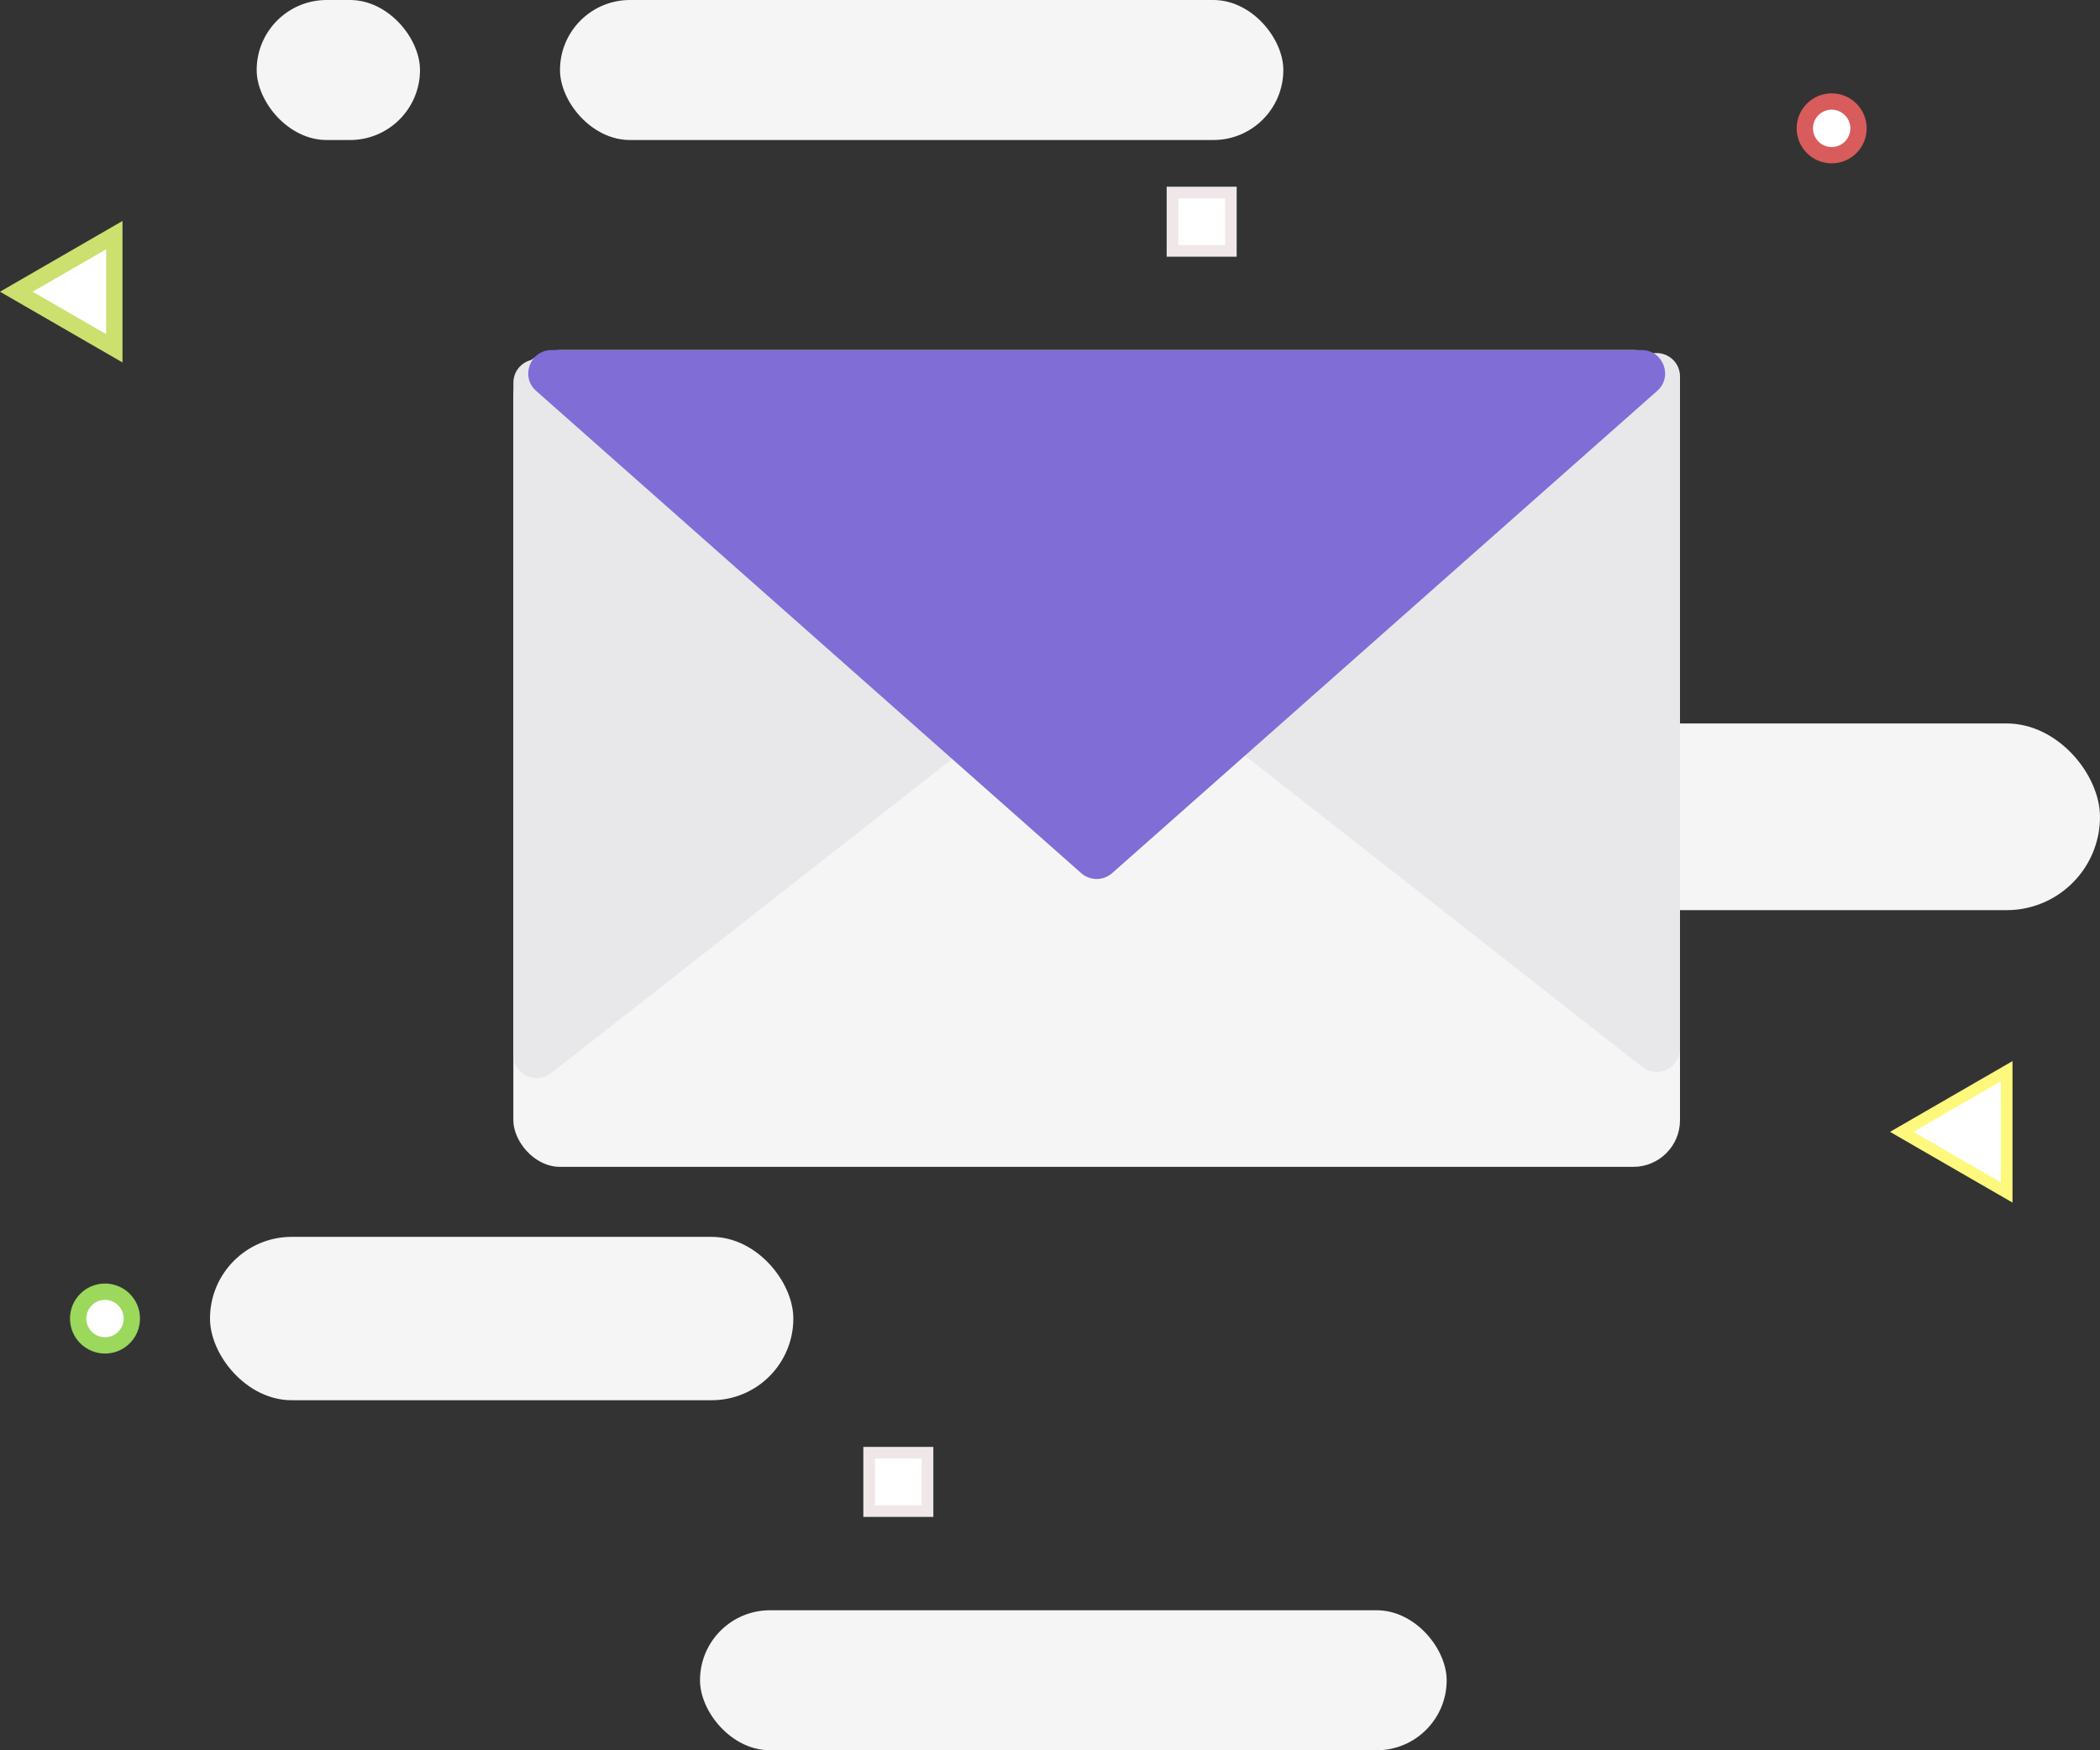 <svg width="90" height="75" viewBox="0 0 90 75" fill="none" xmlns="http://www.w3.org/2000/svg">
<rect x="0" y="0" width="90" height="75" fill="#333333" stroke="none"/>
<rect x="53" y="31" width="37" height="8" rx="4" fill="#F5F5F5"/>
<rect x="9" y="53" width="25" height="7" rx="3.5" fill="#F5F5F5"/>
<rect x="24" width="31" height="6" rx="3" fill="#F5F5F5"/>
<rect x="11" width="7" height="6" rx="3" fill="#F5F5F5"/>
<rect x="30" y="69" width="32" height="6" rx="3" fill="#F5F5F5"/>
<rect x="22" y="15" width="50" height="35" rx="2" fill="#F5F5F5"/>
<path d="M41.997 30.013C42.508 30.413 42.508 31.187 41.997 31.587L23.617 45.986C22.96 46.5 22 46.033 22 45.199L22.003 16.398C22.003 15.564 22.963 15.096 23.619 15.611L41.997 30.013Z" fill="#E8E8EA"/>
<path d="M52.005 31.317C51.494 30.917 51.494 30.143 52.005 29.743L70.383 15.342C71.04 14.828 72 15.296 72 16.13V44.931C72 45.764 71.04 46.232 70.383 45.718L52.005 31.317Z" fill="#E8E8EA"/>
<path d="M47.663 37.414C47.284 37.748 46.716 37.748 46.337 37.414L22.977 16.749C22.288 16.139 22.719 15 23.64 15L70.36 15C71.281 15 71.713 16.139 71.023 16.749L47.663 37.414Z" fill="#806DD6"/>
<path d="M86 51.098L81.5 48.5L86 45.902V51.098Z" fill="white" stroke="#FEF87D" stroke-width="0.5"/>
<path d="M4.9 14.925L0.7 12.5L4.9 10.075V14.925Z" fill="white" stroke="#CCE06F" stroke-width="0.7"/>
<circle cx="4.5" cy="56.5" r="1.15" fill="white" stroke="#9BD85C" stroke-width="0.7"/>
<circle cx="78.5" cy="5.5" r="1.15" fill="white" stroke="#D85C5C" stroke-width="0.7"/>
<rect x="50.25" y="8.25" width="2.5" height="2.5" fill="white" stroke="#F0E8E8" stroke-width="0.5"/>
<rect x="37.25" y="62.25" width="2.5" height="2.5" fill="white" stroke="#F0E8E8" stroke-width="0.5"/>
</svg>

